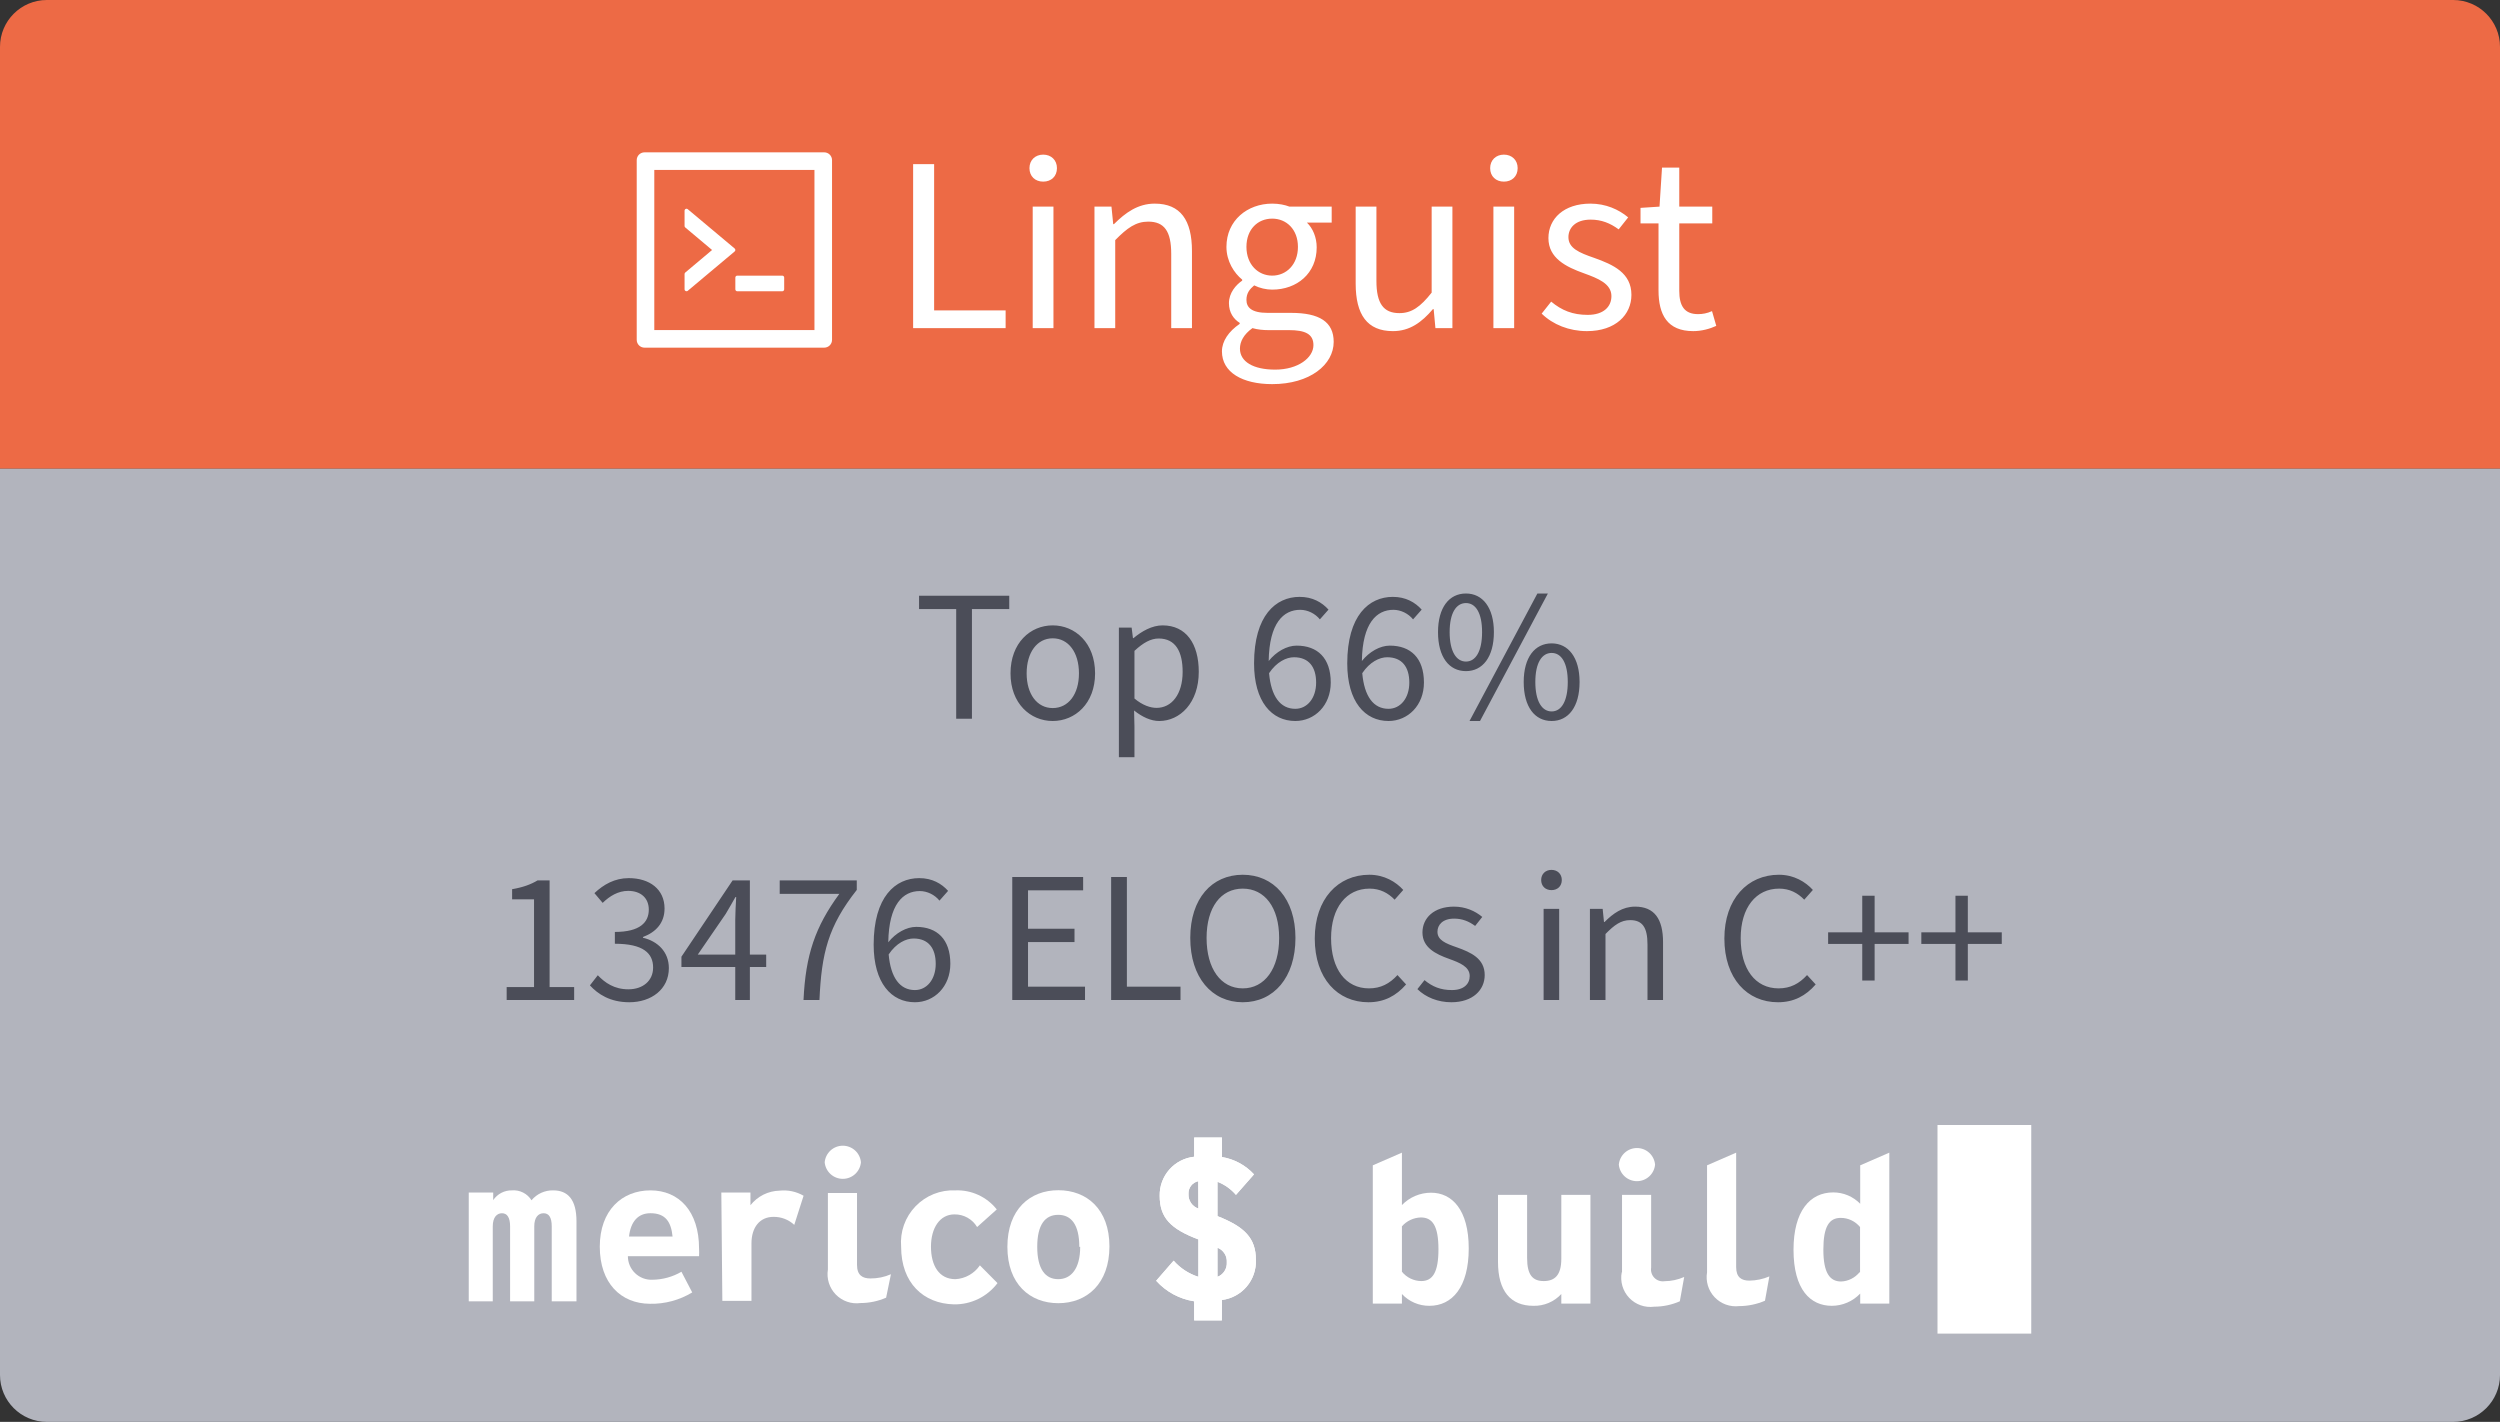 <svg width="160" height="91" viewBox="0 0 160 91" fill="none" xmlns="http://www.w3.org/2000/svg">
      <rect x="0" y="0" width="160" height="91" fill="#333333" stroke="none"/>
      <path d="M0 3C0 1.343 1.343 0 3 0H157C158.657 0 160 1.343 160 3V30H0V3Z" fill="#ED6A45" />
      <path d="M160 88C160 89.657 158.657 91 157 91L3 91C1.343 91 -1.17422e-07 89.657 -2.62268e-07 88L-5.33279e-06 30L160 30L160 88Z" fill="#B2B4BD" />
      <path d="M61.196 46H62.204V38.98H64.592V38.128H58.82V38.98H61.196V46ZM67.373 46.144C68.801 46.144 70.085 45.028 70.085 43.096C70.085 41.14 68.801 40.024 67.373 40.024C65.945 40.024 64.673 41.14 64.673 43.096C64.673 45.028 65.945 46.144 67.373 46.144ZM67.373 45.316C66.377 45.316 65.705 44.428 65.705 43.096C65.705 41.752 66.377 40.852 67.373 40.852C68.381 40.852 69.053 41.752 69.053 43.096C69.053 44.428 68.381 45.316 67.373 45.316ZM71.609 48.46H72.605V46.492L72.581 45.472C73.109 45.892 73.661 46.144 74.189 46.144C75.521 46.144 76.721 44.98 76.721 43C76.721 41.188 75.905 40.024 74.405 40.024C73.733 40.024 73.073 40.396 72.545 40.84H72.509L72.425 40.168H71.609V48.46ZM74.021 45.304C73.637 45.304 73.133 45.148 72.605 44.704V41.656C73.169 41.128 73.661 40.864 74.153 40.864C75.245 40.864 75.689 41.716 75.689 43C75.689 44.44 74.981 45.304 74.021 45.304ZM82.816 42.064C83.764 42.064 84.232 42.688 84.232 43.684C84.232 44.692 83.656 45.364 82.9 45.364C81.94 45.364 81.352 44.572 81.22 43.084C81.7 42.364 82.324 42.064 82.816 42.064ZM82.9 46.144C84.136 46.144 85.168 45.148 85.168 43.684C85.168 42.112 84.316 41.32 82.984 41.32C82.36 41.32 81.676 41.704 81.196 42.304C81.232 39.868 82.144 39.028 83.212 39.028C83.692 39.028 84.172 39.268 84.472 39.64L85.024 39.016C84.604 38.548 84.004 38.2 83.176 38.2C81.652 38.2 80.26 39.388 80.26 42.46C80.26 44.92 81.4 46.144 82.9 46.144ZM88.78 42.064C89.728 42.064 90.196 42.688 90.196 43.684C90.196 44.692 89.62 45.364 88.864 45.364C87.904 45.364 87.316 44.572 87.184 43.084C87.664 42.364 88.288 42.064 88.78 42.064ZM88.864 46.144C90.1 46.144 91.132 45.148 91.132 43.684C91.132 42.112 90.28 41.32 88.948 41.32C88.324 41.32 87.64 41.704 87.16 42.304C87.196 39.868 88.108 39.028 89.176 39.028C89.656 39.028 90.136 39.268 90.436 39.64L90.988 39.016C90.568 38.548 89.968 38.2 89.14 38.2C87.616 38.2 86.224 39.388 86.224 42.46C86.224 44.92 87.364 46.144 88.864 46.144ZM93.821 42.952C94.889 42.952 95.609 42.052 95.609 40.456C95.609 38.884 94.889 37.984 93.821 37.984C92.741 37.984 92.033 38.884 92.033 40.456C92.033 42.052 92.741 42.952 93.821 42.952ZM93.821 42.34C93.209 42.34 92.777 41.704 92.777 40.456C92.777 39.208 93.209 38.596 93.821 38.596C94.433 38.596 94.853 39.208 94.853 40.456C94.853 41.704 94.433 42.34 93.821 42.34ZM94.049 46.144H94.721L99.065 37.984H98.393L94.049 46.144ZM99.305 46.144C100.373 46.144 101.093 45.244 101.093 43.648C101.093 42.076 100.373 41.176 99.305 41.176C98.225 41.176 97.517 42.076 97.517 43.648C97.517 45.244 98.225 46.144 99.305 46.144ZM99.305 45.532C98.693 45.532 98.261 44.896 98.261 43.648C98.261 42.4 98.693 41.788 99.305 41.788C99.917 41.788 100.337 42.4 100.337 43.648C100.337 44.896 99.917 45.532 99.305 45.532Z" fill="#4B4D58" />
      <path d="M32.426 64H36.746V63.172H35.175V56.344H34.407C33.986 56.596 33.483 56.788 32.775 56.908V57.556H34.178V63.172H32.426V64ZM40.275 64.144C41.679 64.144 42.807 63.316 42.807 61.96C42.807 60.904 42.075 60.232 41.151 60.016V59.968C41.979 59.656 42.531 59.068 42.531 58.144C42.531 56.908 41.571 56.2 40.239 56.2C39.339 56.2 38.631 56.608 38.043 57.16L38.571 57.784C39.027 57.34 39.567 57.016 40.203 57.016C41.019 57.016 41.523 57.484 41.523 58.216C41.523 59.02 40.971 59.644 39.351 59.644V60.4C41.175 60.4 41.799 61.012 41.799 61.924C41.799 62.776 41.139 63.316 40.215 63.316C39.315 63.316 38.715 62.896 38.259 62.416L37.755 63.064C38.271 63.628 39.051 64.144 40.275 64.144ZM44.656 61.096L46.444 58.492C46.66 58.108 46.876 57.772 47.068 57.412H47.116C47.092 57.82 47.056 58.48 47.056 58.876V61.096H44.656ZM47.056 64H47.992V61.888H49.036V61.096H47.992V56.344H46.888L43.612 61.228V61.888H47.056V64ZM51.425 64H52.445C52.577 61.012 52.997 59.284 54.833 56.956V56.344H49.901V57.208H53.717C52.169 59.32 51.557 61.12 51.425 64ZM58.47 60.064C59.418 60.064 59.886 60.688 59.886 61.684C59.886 62.692 59.31 63.364 58.554 63.364C57.594 63.364 57.006 62.572 56.874 61.084C57.354 60.364 57.978 60.064 58.47 60.064ZM58.554 64.144C59.79 64.144 60.822 63.148 60.822 61.684C60.822 60.112 59.97 59.32 58.638 59.32C58.014 59.32 57.33 59.704 56.85 60.304C56.886 57.868 57.798 57.028 58.866 57.028C59.346 57.028 59.826 57.268 60.126 57.64L60.678 57.016C60.258 56.548 59.658 56.2 58.83 56.2C57.306 56.2 55.914 57.388 55.914 60.46C55.914 62.92 57.054 64.144 58.554 64.144ZM64.785 64H69.441V63.148H65.793V60.292H68.769V59.44H65.793V56.98H69.321V56.128H64.785V64ZM71.113 64H75.553V63.148H72.121V56.128H71.113V64ZM79.537 64.144C81.517 64.144 82.909 62.56 82.909 60.028C82.909 57.52 81.517 55.984 79.537 55.984C77.557 55.984 76.177 57.508 76.177 60.028C76.177 62.56 77.557 64.144 79.537 64.144ZM79.537 63.256C78.133 63.256 77.221 61.996 77.221 60.028C77.221 58.072 78.133 56.872 79.537 56.872C80.941 56.872 81.865 58.072 81.865 60.028C81.865 61.996 80.941 63.256 79.537 63.256ZM87.578 64.144C88.585 64.144 89.353 63.736 89.99 63.004L89.438 62.404C88.933 62.956 88.37 63.256 87.614 63.256C86.126 63.256 85.189 62.02 85.189 60.04C85.189 58.084 86.174 56.872 87.65 56.872C88.322 56.872 88.838 57.148 89.257 57.58L89.809 56.956C89.341 56.44 88.597 55.984 87.638 55.984C85.633 55.984 84.145 57.532 84.145 60.064C84.145 62.632 85.609 64.144 87.578 64.144ZM92.885 64.144C94.265 64.144 95.021 63.352 95.021 62.404C95.021 61.348 94.145 60.952 93.233 60.628C92.501 60.376 91.997 60.16 91.997 59.632C91.997 59.2 92.321 58.792 93.065 58.792C93.581 58.792 94.001 58.96 94.409 59.26L94.865 58.684C94.409 58.3 93.785 58.024 93.053 58.024C91.781 58.024 91.037 58.744 91.037 59.68C91.037 60.64 91.877 61.06 92.753 61.372C93.413 61.612 94.061 61.864 94.061 62.464C94.061 62.968 93.689 63.364 92.921 63.364C92.201 63.364 91.673 63.148 91.169 62.728L90.713 63.304C91.253 63.832 92.033 64.144 92.885 64.144ZM98.791 64H99.787V58.168H98.791V64ZM99.295 56.968C99.679 56.968 99.955 56.716 99.955 56.32C99.955 55.936 99.679 55.672 99.295 55.672C98.911 55.672 98.635 55.936 98.635 56.32C98.635 56.716 98.911 56.968 99.295 56.968ZM101.755 64H102.751V59.776C103.327 59.188 103.747 58.888 104.335 58.888C105.103 58.888 105.439 59.344 105.439 60.436V64H106.435V60.304C106.435 58.816 105.883 58.024 104.647 58.024C103.843 58.024 103.243 58.456 102.691 59.008H102.655L102.571 58.168H101.755V64ZM113.792 64.144C114.8 64.144 115.568 63.736 116.204 63.004L115.652 62.404C115.148 62.956 114.584 63.256 113.828 63.256C112.34 63.256 111.404 62.02 111.404 60.04C111.404 58.084 112.388 56.872 113.864 56.872C114.536 56.872 115.052 57.148 115.472 57.58L116.024 56.956C115.556 56.44 114.812 55.984 113.852 55.984C111.848 55.984 110.36 57.532 110.36 60.064C110.36 62.632 111.824 64.144 113.792 64.144ZM119.184 62.752H119.976V60.412H122.148V59.668H119.976V57.328H119.184V59.668H117V60.412H119.184V62.752ZM125.149 62.752H125.941V60.412H128.113V59.668H125.941V57.328H125.149V59.668H122.965V60.412H125.149V62.752Z" fill="#4B4D58" />
      <path d="M58.44 21H64.36V19.864H59.784V10.504H58.44V21ZM66.093 21H67.421V13.224H66.093V21ZM66.765 11.624C67.277 11.624 67.645 11.288 67.645 10.76C67.645 10.248 67.277 9.896 66.765 9.896C66.253 9.896 65.885 10.248 65.885 10.76C65.885 11.288 66.253 11.624 66.765 11.624ZM70.046 21H71.374V15.368C72.142 14.584 72.702 14.184 73.486 14.184C74.51 14.184 74.958 14.792 74.958 16.248V21H76.286V16.072C76.286 14.088 75.55 13.032 73.902 13.032C72.83 13.032 72.03 13.608 71.294 14.344H71.246L71.134 13.224H70.046V21ZM81.42 24.584C83.836 24.584 85.356 23.336 85.356 21.88C85.356 20.6 84.444 20.024 82.636 20.024H81.132C80.092 20.024 79.772 19.672 79.772 19.192C79.772 18.76 79.98 18.504 80.268 18.264C80.62 18.44 81.036 18.536 81.42 18.536C83.004 18.536 84.268 17.496 84.268 15.832C84.268 15.176 84.012 14.6 83.644 14.248H85.228V13.224H82.524C82.236 13.112 81.852 13.032 81.42 13.032C79.836 13.032 78.492 14.104 78.492 15.8C78.492 16.728 78.988 17.48 79.5 17.896V17.96C79.1 18.232 78.652 18.744 78.652 19.4C78.652 20.008 78.956 20.424 79.34 20.664V20.728C78.636 21.208 78.204 21.832 78.204 22.488C78.204 23.832 79.516 24.584 81.42 24.584ZM81.42 17.64C80.524 17.64 79.772 16.936 79.772 15.8C79.772 14.664 80.508 13.992 81.42 13.992C82.332 13.992 83.068 14.68 83.068 15.8C83.068 16.936 82.316 17.64 81.42 17.64ZM81.612 23.656C80.204 23.656 79.356 23.144 79.356 22.312C79.356 21.864 79.596 21.4 80.156 21C80.492 21.096 80.86 21.128 81.164 21.128H82.492C83.516 21.128 84.06 21.368 84.06 22.088C84.06 22.888 83.084 23.656 81.612 23.656ZM89.147 21.192C90.219 21.192 90.987 20.632 91.707 19.784H91.754L91.867 21H92.954V13.224H91.626V18.728C90.906 19.64 90.347 20.04 89.562 20.04C88.538 20.04 88.091 19.416 88.091 17.976V13.224H86.763V18.152C86.763 20.136 87.499 21.192 89.147 21.192ZM95.578 21H96.906V13.224H95.578V21ZM96.25 11.624C96.762 11.624 97.13 11.288 97.13 10.76C97.13 10.248 96.762 9.896 96.25 9.896C95.738 9.896 95.37 10.248 95.37 10.76C95.37 11.288 95.738 11.624 96.25 11.624ZM101.563 21.192C103.403 21.192 104.411 20.136 104.411 18.872C104.411 17.464 103.243 16.936 102.027 16.504C101.051 16.168 100.379 15.88 100.379 15.176C100.379 14.6 100.811 14.056 101.803 14.056C102.491 14.056 103.051 14.28 103.595 14.68L104.203 13.912C103.595 13.4 102.763 13.032 101.787 13.032C100.091 13.032 99.099 13.992 99.099 15.24C99.099 16.52 100.219 17.08 101.387 17.496C102.267 17.816 103.131 18.152 103.131 18.952C103.131 19.624 102.635 20.152 101.611 20.152C100.651 20.152 99.947 19.864 99.275 19.304L98.667 20.072C99.387 20.776 100.427 21.192 101.563 21.192ZM108.369 21.192C108.897 21.192 109.425 21.048 109.841 20.856L109.569 19.912C109.249 20.056 108.961 20.104 108.673 20.104C107.793 20.104 107.473 19.56 107.473 18.616V14.296H109.585V13.224H107.473V10.728H106.369L106.209 13.224L104.993 13.304V14.296H106.145V18.584C106.145 20.136 106.705 21.192 108.369 21.192Z" fill="white" />
      <path d="M47.062 18.516C47.062 18.584 47.116 18.641 47.18 18.641H50.07C50.134 18.641 50.188 18.584 50.188 18.516V17.766C50.188 17.697 50.134 17.641 50.07 17.641H47.18C47.116 17.641 47.062 17.697 47.062 17.766V18.516ZM44.017 18.611L47.017 16.095C47.077 16.045 47.077 15.953 47.017 15.903L44.017 13.389C43.999 13.374 43.977 13.364 43.953 13.361C43.93 13.357 43.906 13.361 43.884 13.371C43.863 13.381 43.844 13.397 43.832 13.417C43.819 13.437 43.812 13.461 43.812 13.484V14.464C43.812 14.502 43.828 14.536 43.858 14.559L45.573 16L43.858 17.441C43.844 17.452 43.833 17.467 43.825 17.483C43.817 17.5 43.813 17.518 43.812 17.536V18.516C43.812 18.622 43.936 18.68 44.017 18.611ZM52.75 9.75H41.25C40.973 9.75 40.75 9.973 40.75 10.25V21.75C40.75 22.027 40.973 22.25 41.25 22.25H52.75C53.027 22.25 53.25 22.027 53.25 21.75V10.25C53.25 9.973 53.027 9.75 52.75 9.75ZM52.125 21.125H41.875V10.875H52.125V21.125Z" fill="white" />
      <path d="M130 72H124V85.351H130V72Z" fill="white" />
      <path d="M30 76.324H31.565V76.808C31.696 76.613 31.874 76.453 32.082 76.344C32.29 76.235 32.523 76.18 32.758 76.184C33.006 76.163 33.255 76.211 33.477 76.323C33.699 76.434 33.885 76.606 34.016 76.818C34.184 76.614 34.397 76.451 34.637 76.342C34.878 76.232 35.14 76.178 35.404 76.184C36.336 76.184 36.895 76.762 36.895 78.169V83.284H35.311V78.486C35.311 77.908 35.124 77.647 34.789 77.647C34.454 77.647 34.193 77.908 34.193 78.486V83.284H32.646V78.486C32.646 77.908 32.45 77.647 32.124 77.647C31.798 77.647 31.537 77.908 31.537 78.486V83.284H30V76.324Z" fill="white" />
      <path d="M38.386 79.789C38.386 77.469 39.802 76.184 41.628 76.184C43.454 76.184 44.74 77.516 44.74 79.91C44.749 80.072 44.749 80.234 44.74 80.395H40.184C40.184 80.598 40.224 80.799 40.304 80.986C40.383 81.173 40.499 81.341 40.645 81.482C40.791 81.623 40.965 81.733 41.154 81.806C41.344 81.878 41.546 81.912 41.749 81.904C42.404 81.898 43.046 81.722 43.612 81.392L44.302 82.715C43.486 83.21 42.545 83.462 41.591 83.442C39.736 83.432 38.386 82.119 38.386 79.789ZM43.044 79.137C42.951 78.205 42.597 77.646 41.628 77.646C40.827 77.646 40.361 78.196 40.258 79.137H43.044Z" fill="white" />
      <path d="M46.165 76.323H48.029V77.134C48.251 76.851 48.534 76.62 48.856 76.459C49.178 76.298 49.532 76.21 49.892 76.202C50.426 76.144 50.965 76.259 51.429 76.528L50.833 78.392C50.472 78.055 49.994 77.871 49.501 77.879C48.634 77.879 48.094 78.541 48.094 79.575V83.255H46.23L46.165 76.323Z" fill="white" />
      <path d="M52.78 74.386C52.806 74.096 52.94 73.827 53.154 73.63C53.369 73.434 53.649 73.325 53.94 73.325C54.231 73.325 54.511 73.434 54.726 73.63C54.941 73.827 55.074 74.096 55.1 74.386C55.074 74.675 54.941 74.945 54.726 75.141C54.511 75.338 54.231 75.446 53.94 75.446C53.649 75.446 53.369 75.338 53.154 75.141C52.94 74.945 52.806 74.675 52.78 74.386ZM52.985 81.28V76.352H54.849V80.954C54.849 81.625 55.212 81.821 55.706 81.821C56.158 81.824 56.606 81.732 57.02 81.551L56.712 83.051C56.195 83.277 55.637 83.394 55.072 83.395C54.784 83.434 54.491 83.405 54.216 83.31C53.942 83.215 53.693 83.057 53.49 82.849C53.287 82.64 53.136 82.388 53.048 82.11C52.961 81.833 52.939 81.539 52.985 81.252V81.28Z" fill="white" />
      <path d="M57.672 79.789C57.633 79.317 57.695 78.842 57.854 78.396C58.013 77.949 58.266 77.542 58.595 77.201C58.923 76.86 59.321 76.593 59.761 76.417C60.201 76.242 60.674 76.162 61.147 76.184C61.653 76.164 62.157 76.265 62.616 76.477C63.076 76.689 63.48 77.007 63.793 77.404L62.535 78.531C62.386 78.28 62.173 78.073 61.918 77.931C61.663 77.788 61.374 77.716 61.082 77.721C60.15 77.721 59.582 78.587 59.582 79.789C59.582 80.991 60.094 81.867 61.147 81.867C61.459 81.85 61.762 81.761 62.033 81.607C62.304 81.454 62.537 81.24 62.712 80.982L63.84 82.119C63.514 82.55 63.092 82.898 62.606 83.135C62.12 83.371 61.585 83.489 61.045 83.479C59.107 83.432 57.672 82.119 57.672 79.789Z" fill="white" />
      <path d="M64.473 79.799C64.473 77.385 65.927 76.174 67.734 76.174C69.542 76.174 71.004 77.376 71.004 79.771C71.004 82.165 69.551 83.404 67.734 83.404C65.917 83.404 64.473 82.184 64.473 79.799ZM69.076 79.799C69.076 78.382 68.563 77.749 67.725 77.749C66.886 77.749 66.383 78.382 66.383 79.799C66.383 81.215 66.896 81.867 67.725 81.867C68.554 81.867 69.132 81.187 69.132 79.799H69.076Z" fill="white" />
      <path d="M78.197 84.504H76.427V83.283C75.489 83.139 74.63 82.675 73.995 81.969L75.113 80.683C75.537 81.166 76.085 81.523 76.697 81.718V79.323C74.918 78.652 74.219 77.935 74.219 76.528C74.208 75.911 74.429 75.313 74.838 74.851C75.246 74.389 75.813 74.096 76.427 74.031V72.801H78.206V74.05C78.994 74.182 79.715 74.572 80.256 75.159L79.101 76.472C78.782 76.099 78.375 75.811 77.918 75.634V77.832C79.651 78.513 80.377 79.239 80.377 80.628C80.403 81.25 80.195 81.86 79.793 82.336C79.391 82.812 78.825 83.12 78.206 83.199L78.197 84.504ZM76.688 75.596C76.503 75.636 76.338 75.741 76.224 75.891C76.11 76.041 76.053 76.228 76.064 76.416C76.053 76.62 76.109 76.82 76.224 76.989C76.338 77.157 76.504 77.283 76.697 77.348L76.688 75.596ZM77.918 81.718C78.103 81.647 78.262 81.518 78.369 81.35C78.476 81.182 78.527 80.985 78.514 80.786C78.527 80.587 78.476 80.39 78.369 80.222C78.262 80.054 78.103 79.925 77.918 79.854V81.718Z" fill="white" />
      <path d="M78.197 84.504H76.427V83.283C75.489 83.139 74.63 82.675 73.995 81.969L75.113 80.683C75.537 81.166 76.085 81.523 76.697 81.718V79.323C74.918 78.652 74.219 77.935 74.219 76.528C74.208 75.911 74.429 75.313 74.838 74.851C75.246 74.389 75.813 74.096 76.427 74.031V72.801H78.206V74.05C78.994 74.182 79.715 74.572 80.256 75.159L79.101 76.472C78.782 76.099 78.375 75.811 77.918 75.634V77.832C79.651 78.513 80.377 79.239 80.377 80.628C80.403 81.25 80.195 81.86 79.793 82.336C79.391 82.812 78.825 83.12 78.206 83.199L78.197 84.504ZM76.688 75.596C76.503 75.636 76.338 75.741 76.224 75.891C76.11 76.041 76.053 76.228 76.064 76.416C76.053 76.62 76.109 76.82 76.224 76.989C76.338 77.157 76.504 77.283 76.697 77.348L76.688 75.596ZM77.918 81.718C78.103 81.647 78.262 81.518 78.369 81.35C78.476 81.182 78.527 80.985 78.514 80.786C78.527 80.587 78.476 80.39 78.369 80.222C78.262 80.054 78.103 79.925 77.918 79.854V81.718Z" fill="white" />
      <path d="M89.723 82.817V83.432H87.859V74.581L89.723 73.77V77.125C89.964 76.874 90.254 76.675 90.574 76.539C90.894 76.403 91.238 76.333 91.586 76.333C92.928 76.333 93.999 77.423 93.999 79.901C93.999 82.379 92.937 83.572 91.484 83.572C91.154 83.575 90.827 83.509 90.524 83.379C90.221 83.249 89.948 83.058 89.723 82.817ZM92.061 79.957C92.061 78.438 91.67 77.917 90.934 77.917C90.704 77.923 90.477 77.977 90.269 78.075C90.061 78.172 89.875 78.312 89.723 78.485V81.392C89.873 81.576 90.062 81.725 90.276 81.828C90.49 81.931 90.724 81.986 90.962 81.988C91.688 81.988 92.061 81.429 92.061 79.957Z" fill="white" />
      <path d="M95.872 80.767V76.472H97.735V80.516C97.735 81.606 98.098 81.988 98.797 81.988C99.496 81.988 99.924 81.624 99.924 80.562V76.472H101.788V83.432H99.924V82.817C99.697 83.063 99.42 83.258 99.112 83.388C98.803 83.518 98.47 83.581 98.136 83.572C96.682 83.572 95.872 82.631 95.872 80.767Z" fill="white" />
      <path d="M103.605 74.534C103.631 74.245 103.764 73.975 103.979 73.779C104.194 73.582 104.474 73.474 104.765 73.474C105.056 73.474 105.336 73.582 105.551 73.779C105.765 73.975 105.899 74.245 105.925 74.534C105.899 74.824 105.765 75.093 105.551 75.29C105.336 75.486 105.056 75.595 104.765 75.595C104.474 75.595 104.194 75.486 103.979 75.29C103.764 75.093 103.631 74.824 103.605 74.534ZM103.81 81.429V76.472H105.673V81.131C105.654 81.248 105.663 81.368 105.7 81.481C105.736 81.594 105.798 81.697 105.882 81.782C105.965 81.866 106.068 81.93 106.18 81.967C106.293 82.004 106.413 82.015 106.531 81.997C106.964 81.993 107.392 81.901 107.788 81.727L107.509 83.283C106.992 83.509 106.433 83.627 105.869 83.628C105.576 83.667 105.278 83.636 104.999 83.537C104.721 83.439 104.47 83.275 104.267 83.061C104.064 82.846 103.915 82.586 103.832 82.302C103.75 82.018 103.735 81.719 103.791 81.429H103.81Z" fill="white" />
      <path d="M109.251 81.429V74.581L111.114 73.77V81.094C111.114 81.755 111.459 81.96 111.962 81.96C112.401 81.954 112.835 81.862 113.239 81.69L112.959 83.246C112.435 83.472 111.871 83.589 111.301 83.591C111.014 83.624 110.723 83.589 110.451 83.491C110.18 83.392 109.935 83.231 109.736 83.022C109.537 82.812 109.39 82.559 109.306 82.283C109.222 82.006 109.203 81.714 109.251 81.429Z" fill="white" />
      <path d="M114.785 79.985C114.785 77.507 115.838 76.314 117.329 76.314C117.65 76.314 117.968 76.378 118.264 76.503C118.56 76.628 118.828 76.811 119.053 77.041V74.581L120.916 73.77V83.432H119.053V82.789C118.818 83.035 118.536 83.232 118.224 83.366C117.912 83.501 117.576 83.571 117.236 83.572C115.866 83.572 114.785 82.538 114.785 79.985ZM119.043 81.429V78.531C118.893 78.348 118.704 78.2 118.49 78.098C118.276 77.996 118.041 77.944 117.804 77.945C117.077 77.945 116.695 78.485 116.695 79.976C116.695 81.466 117.105 82.016 117.832 82.016C118.058 82.007 118.28 81.95 118.482 81.848C118.684 81.747 118.863 81.604 119.006 81.429H119.043Z" fill="white" />
</svg>